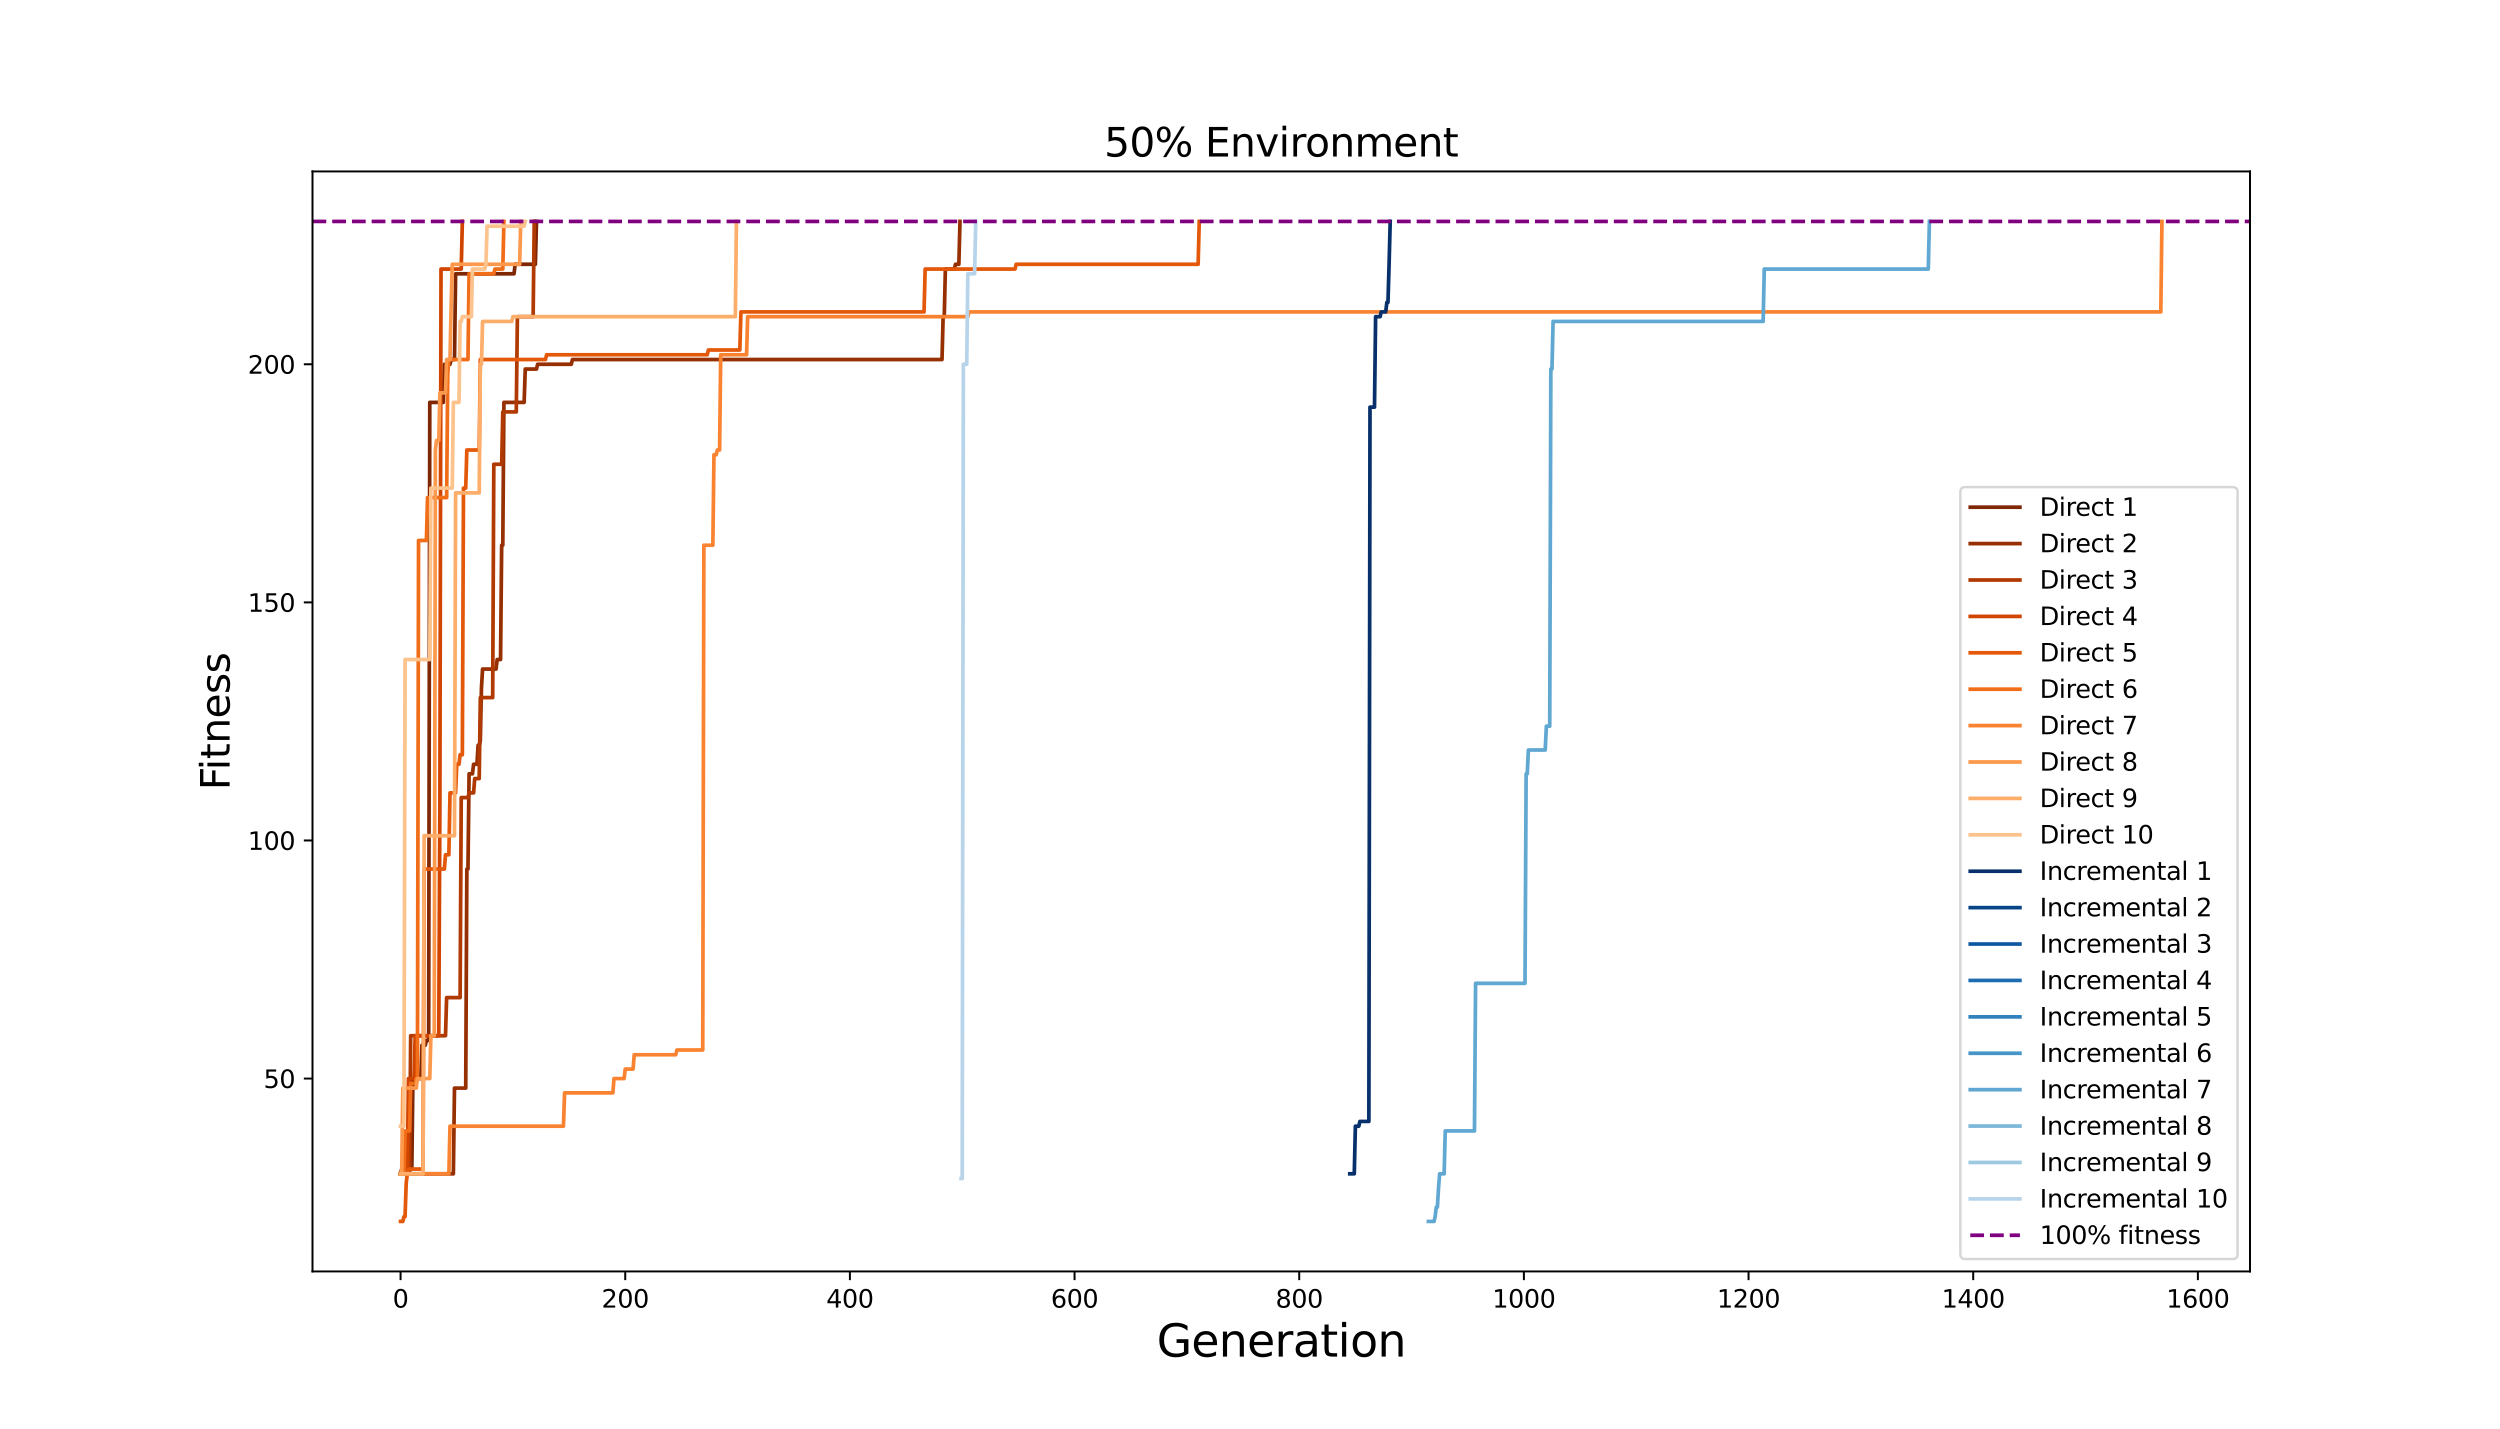 <?xml version="1.0" encoding="utf-8" standalone="no"?>
<!DOCTYPE svg PUBLIC "-//W3C//DTD SVG 1.1//EN"
  "http://www.w3.org/Graphics/SVG/1.1/DTD/svg11.dtd">
<svg xmlns:xlink="http://www.w3.org/1999/xlink" width="1008pt" height="576pt" viewBox="0 0 1008 576" xmlns="http://www.w3.org/2000/svg" version="1.1">
 <defs>
  <style type="text/css">*{stroke-linejoin: round; stroke-linecap: butt}</style>
 </defs>
 <g id="figure_1">
  <g id="patch_1">
   <path d="M 0 576 
L 1008 576 
L 1008 0 
L 0 0 
z
" style="fill: #ffffff"/>
  </g>
  <g id="axes_1">
   <g id="patch_2">
    <path d="M 126 512.64 
L 907.2 512.64 
L 907.2 69.12 
L 126 69.12 
z
" style="fill: #ffffff"/>
   </g>
   <g id="matplotlib.axis_1">
    <g id="xtick_1">
     <g id="line2d_1">
      <defs>
       <path id="mb593886b27" d="M 0 0 
L 0 3.5 
" style="stroke: #000000; stroke-width: 0.8"/>
      </defs>
      <g>
       <use xlink:href="#mb593886b27" x="161.509" y="512.64" style="stroke: #000000; stroke-width: 0.8"/>
      </g>
     </g>
     <g id="text_1">
      <!-- 0 -->
      <g transform="translate(158.328 527.238) scale(0.1 -0.1)">
       <defs>
        <path id="DejaVuSans-30" d="M 2034 4250 
Q 1547 4250 1301 3770 
Q 1056 3291 1056 2328 
Q 1056 1369 1301 889 
Q 1547 409 2034 409 
Q 2525 409 2770 889 
Q 3016 1369 3016 2328 
Q 3016 3291 2770 3770 
Q 2525 4250 2034 4250 
z
M 2034 4750 
Q 2819 4750 3233 4129 
Q 3647 3509 3647 2328 
Q 3647 1150 3233 529 
Q 2819 -91 2034 -91 
Q 1250 -91 836 529 
Q 422 1150 422 2328 
Q 422 3509 836 4129 
Q 1250 4750 2034 4750 
z
" transform="scale(0.016)"/>
       </defs>
       <use xlink:href="#DejaVuSans-30"/>
      </g>
     </g>
    </g>
    <g id="xtick_2">
     <g id="line2d_2">
      <g>
       <use xlink:href="#mb593886b27" x="252.094" y="512.64" style="stroke: #000000; stroke-width: 0.8"/>
      </g>
     </g>
     <g id="text_2">
      <!-- 200 -->
      <g transform="translate(242.55 527.238) scale(0.1 -0.1)">
       <defs>
        <path id="DejaVuSans-32" d="M 1228 531 
L 3431 531 
L 3431 0 
L 469 0 
L 469 531 
Q 828 903 1448 1529 
Q 2069 2156 2228 2338 
Q 2531 2678 2651 2914 
Q 2772 3150 2772 3378 
Q 2772 3750 2511 3984 
Q 2250 4219 1831 4219 
Q 1534 4219 1204 4116 
Q 875 4013 500 3803 
L 500 4441 
Q 881 4594 1212 4672 
Q 1544 4750 1819 4750 
Q 2544 4750 2975 4387 
Q 3406 4025 3406 3419 
Q 3406 3131 3298 2873 
Q 3191 2616 2906 2266 
Q 2828 2175 2409 1742 
Q 1991 1309 1228 531 
z
" transform="scale(0.016)"/>
       </defs>
       <use xlink:href="#DejaVuSans-32"/>
       <use xlink:href="#DejaVuSans-30" x="63.623"/>
       <use xlink:href="#DejaVuSans-30" x="127.246"/>
      </g>
     </g>
    </g>
    <g id="xtick_3">
     <g id="line2d_3">
      <g>
       <use xlink:href="#mb593886b27" x="342.678" y="512.64" style="stroke: #000000; stroke-width: 0.8"/>
      </g>
     </g>
     <g id="text_3">
      <!-- 400 -->
      <g transform="translate(333.134 527.238) scale(0.1 -0.1)">
       <defs>
        <path id="DejaVuSans-34" d="M 2419 4116 
L 825 1625 
L 2419 1625 
L 2419 4116 
z
M 2253 4666 
L 3047 4666 
L 3047 1625 
L 3713 1625 
L 3713 1100 
L 3047 1100 
L 3047 0 
L 2419 0 
L 2419 1100 
L 313 1100 
L 313 1709 
L 2253 4666 
z
" transform="scale(0.016)"/>
       </defs>
       <use xlink:href="#DejaVuSans-34"/>
       <use xlink:href="#DejaVuSans-30" x="63.623"/>
       <use xlink:href="#DejaVuSans-30" x="127.246"/>
      </g>
     </g>
    </g>
    <g id="xtick_4">
     <g id="line2d_4">
      <g>
       <use xlink:href="#mb593886b27" x="433.262" y="512.64" style="stroke: #000000; stroke-width: 0.8"/>
      </g>
     </g>
     <g id="text_4">
      <!-- 600 -->
      <g transform="translate(423.719 527.238) scale(0.1 -0.1)">
       <defs>
        <path id="DejaVuSans-36" d="M 2113 2584 
Q 1688 2584 1439 2293 
Q 1191 2003 1191 1497 
Q 1191 994 1439 701 
Q 1688 409 2113 409 
Q 2538 409 2786 701 
Q 3034 994 3034 1497 
Q 3034 2003 2786 2293 
Q 2538 2584 2113 2584 
z
M 3366 4563 
L 3366 3988 
Q 3128 4100 2886 4159 
Q 2644 4219 2406 4219 
Q 1781 4219 1451 3797 
Q 1122 3375 1075 2522 
Q 1259 2794 1537 2939 
Q 1816 3084 2150 3084 
Q 2853 3084 3261 2657 
Q 3669 2231 3669 1497 
Q 3669 778 3244 343 
Q 2819 -91 2113 -91 
Q 1303 -91 875 529 
Q 447 1150 447 2328 
Q 447 3434 972 4092 
Q 1497 4750 2381 4750 
Q 2619 4750 2861 4703 
Q 3103 4656 3366 4563 
z
" transform="scale(0.016)"/>
       </defs>
       <use xlink:href="#DejaVuSans-36"/>
       <use xlink:href="#DejaVuSans-30" x="63.623"/>
       <use xlink:href="#DejaVuSans-30" x="127.246"/>
      </g>
     </g>
    </g>
    <g id="xtick_5">
     <g id="line2d_5">
      <g>
       <use xlink:href="#mb593886b27" x="523.847" y="512.64" style="stroke: #000000; stroke-width: 0.8"/>
      </g>
     </g>
     <g id="text_5">
      <!-- 800 -->
      <g transform="translate(514.303 527.238) scale(0.1 -0.1)">
       <defs>
        <path id="DejaVuSans-38" d="M 2034 2216 
Q 1584 2216 1326 1975 
Q 1069 1734 1069 1313 
Q 1069 891 1326 650 
Q 1584 409 2034 409 
Q 2484 409 2743 651 
Q 3003 894 3003 1313 
Q 3003 1734 2745 1975 
Q 2488 2216 2034 2216 
z
M 1403 2484 
Q 997 2584 770 2862 
Q 544 3141 544 3541 
Q 544 4100 942 4425 
Q 1341 4750 2034 4750 
Q 2731 4750 3128 4425 
Q 3525 4100 3525 3541 
Q 3525 3141 3298 2862 
Q 3072 2584 2669 2484 
Q 3125 2378 3379 2068 
Q 3634 1759 3634 1313 
Q 3634 634 3220 271 
Q 2806 -91 2034 -91 
Q 1263 -91 848 271 
Q 434 634 434 1313 
Q 434 1759 690 2068 
Q 947 2378 1403 2484 
z
M 1172 3481 
Q 1172 3119 1398 2916 
Q 1625 2713 2034 2713 
Q 2441 2713 2670 2916 
Q 2900 3119 2900 3481 
Q 2900 3844 2670 4047 
Q 2441 4250 2034 4250 
Q 1625 4250 1398 4047 
Q 1172 3844 1172 3481 
z
" transform="scale(0.016)"/>
       </defs>
       <use xlink:href="#DejaVuSans-38"/>
       <use xlink:href="#DejaVuSans-30" x="63.623"/>
       <use xlink:href="#DejaVuSans-30" x="127.246"/>
      </g>
     </g>
    </g>
    <g id="xtick_6">
     <g id="line2d_6">
      <g>
       <use xlink:href="#mb593886b27" x="614.431" y="512.64" style="stroke: #000000; stroke-width: 0.8"/>
      </g>
     </g>
     <g id="text_6">
      <!-- 1000 -->
      <g transform="translate(601.706 527.238) scale(0.1 -0.1)">
       <defs>
        <path id="DejaVuSans-31" d="M 794 531 
L 1825 531 
L 1825 4091 
L 703 3866 
L 703 4441 
L 1819 4666 
L 2450 4666 
L 2450 531 
L 3481 531 
L 3481 0 
L 794 0 
L 794 531 
z
" transform="scale(0.016)"/>
       </defs>
       <use xlink:href="#DejaVuSans-31"/>
       <use xlink:href="#DejaVuSans-30" x="63.623"/>
       <use xlink:href="#DejaVuSans-30" x="127.246"/>
       <use xlink:href="#DejaVuSans-30" x="190.869"/>
      </g>
     </g>
    </g>
    <g id="xtick_7">
     <g id="line2d_7">
      <g>
       <use xlink:href="#mb593886b27" x="705.016" y="512.64" style="stroke: #000000; stroke-width: 0.8"/>
      </g>
     </g>
     <g id="text_7">
      <!-- 1200 -->
      <g transform="translate(692.291 527.238) scale(0.1 -0.1)">
       <use xlink:href="#DejaVuSans-31"/>
       <use xlink:href="#DejaVuSans-32" x="63.623"/>
       <use xlink:href="#DejaVuSans-30" x="127.246"/>
       <use xlink:href="#DejaVuSans-30" x="190.869"/>
      </g>
     </g>
    </g>
    <g id="xtick_8">
     <g id="line2d_8">
      <g>
       <use xlink:href="#mb593886b27" x="795.6" y="512.64" style="stroke: #000000; stroke-width: 0.8"/>
      </g>
     </g>
     <g id="text_8">
      <!-- 1400 -->
      <g transform="translate(782.875 527.238) scale(0.1 -0.1)">
       <use xlink:href="#DejaVuSans-31"/>
       <use xlink:href="#DejaVuSans-34" x="63.623"/>
       <use xlink:href="#DejaVuSans-30" x="127.246"/>
       <use xlink:href="#DejaVuSans-30" x="190.869"/>
      </g>
     </g>
    </g>
    <g id="xtick_9">
     <g id="line2d_9">
      <g>
       <use xlink:href="#mb593886b27" x="886.184" y="512.64" style="stroke: #000000; stroke-width: 0.8"/>
      </g>
     </g>
     <g id="text_9">
      <!-- 1600 -->
      <g transform="translate(873.459 527.238) scale(0.1 -0.1)">
       <use xlink:href="#DejaVuSans-31"/>
       <use xlink:href="#DejaVuSans-36" x="63.623"/>
       <use xlink:href="#DejaVuSans-30" x="127.246"/>
       <use xlink:href="#DejaVuSans-30" x="190.869"/>
      </g>
     </g>
    </g>
    <g id="text_10">
     <!-- Generation -->
     <g transform="translate(466.393 546.995) scale(0.18 -0.18)">
      <defs>
       <path id="DejaVuSans-47" d="M 3809 666 
L 3809 1919 
L 2778 1919 
L 2778 2438 
L 4434 2438 
L 4434 434 
Q 4069 175 3628 42 
Q 3188 -91 2688 -91 
Q 1594 -91 976 548 
Q 359 1188 359 2328 
Q 359 3472 976 4111 
Q 1594 4750 2688 4750 
Q 3144 4750 3555 4637 
Q 3966 4525 4313 4306 
L 4313 3634 
Q 3963 3931 3569 4081 
Q 3175 4231 2741 4231 
Q 1884 4231 1454 3753 
Q 1025 3275 1025 2328 
Q 1025 1384 1454 906 
Q 1884 428 2741 428 
Q 3075 428 3337 486 
Q 3600 544 3809 666 
z
" transform="scale(0.016)"/>
       <path id="DejaVuSans-65" d="M 3597 1894 
L 3597 1613 
L 953 1613 
Q 991 1019 1311 708 
Q 1631 397 2203 397 
Q 2534 397 2845 478 
Q 3156 559 3463 722 
L 3463 178 
Q 3153 47 2828 -22 
Q 2503 -91 2169 -91 
Q 1331 -91 842 396 
Q 353 884 353 1716 
Q 353 2575 817 3079 
Q 1281 3584 2069 3584 
Q 2775 3584 3186 3129 
Q 3597 2675 3597 1894 
z
M 3022 2063 
Q 3016 2534 2758 2815 
Q 2500 3097 2075 3097 
Q 1594 3097 1305 2825 
Q 1016 2553 972 2059 
L 3022 2063 
z
" transform="scale(0.016)"/>
       <path id="DejaVuSans-6e" d="M 3513 2113 
L 3513 0 
L 2938 0 
L 2938 2094 
Q 2938 2591 2744 2837 
Q 2550 3084 2163 3084 
Q 1697 3084 1428 2787 
Q 1159 2491 1159 1978 
L 1159 0 
L 581 0 
L 581 3500 
L 1159 3500 
L 1159 2956 
Q 1366 3272 1645 3428 
Q 1925 3584 2291 3584 
Q 2894 3584 3203 3211 
Q 3513 2838 3513 2113 
z
" transform="scale(0.016)"/>
       <path id="DejaVuSans-72" d="M 2631 2963 
Q 2534 3019 2420 3045 
Q 2306 3072 2169 3072 
Q 1681 3072 1420 2755 
Q 1159 2438 1159 1844 
L 1159 0 
L 581 0 
L 581 3500 
L 1159 3500 
L 1159 2956 
Q 1341 3275 1631 3429 
Q 1922 3584 2338 3584 
Q 2397 3584 2469 3576 
Q 2541 3569 2628 3553 
L 2631 2963 
z
" transform="scale(0.016)"/>
       <path id="DejaVuSans-61" d="M 2194 1759 
Q 1497 1759 1228 1600 
Q 959 1441 959 1056 
Q 959 750 1161 570 
Q 1363 391 1709 391 
Q 2188 391 2477 730 
Q 2766 1069 2766 1631 
L 2766 1759 
L 2194 1759 
z
M 3341 1997 
L 3341 0 
L 2766 0 
L 2766 531 
Q 2569 213 2275 61 
Q 1981 -91 1556 -91 
Q 1019 -91 701 211 
Q 384 513 384 1019 
Q 384 1609 779 1909 
Q 1175 2209 1959 2209 
L 2766 2209 
L 2766 2266 
Q 2766 2663 2505 2880 
Q 2244 3097 1772 3097 
Q 1472 3097 1187 3025 
Q 903 2953 641 2809 
L 641 3341 
Q 956 3463 1253 3523 
Q 1550 3584 1831 3584 
Q 2591 3584 2966 3190 
Q 3341 2797 3341 1997 
z
" transform="scale(0.016)"/>
       <path id="DejaVuSans-74" d="M 1172 4494 
L 1172 3500 
L 2356 3500 
L 2356 3053 
L 1172 3053 
L 1172 1153 
Q 1172 725 1289 603 
Q 1406 481 1766 481 
L 2356 481 
L 2356 0 
L 1766 0 
Q 1100 0 847 248 
Q 594 497 594 1153 
L 594 3053 
L 172 3053 
L 172 3500 
L 594 3500 
L 594 4494 
L 1172 4494 
z
" transform="scale(0.016)"/>
       <path id="DejaVuSans-69" d="M 603 3500 
L 1178 3500 
L 1178 0 
L 603 0 
L 603 3500 
z
M 603 4863 
L 1178 4863 
L 1178 4134 
L 603 4134 
L 603 4863 
z
" transform="scale(0.016)"/>
       <path id="DejaVuSans-6f" d="M 1959 3097 
Q 1497 3097 1228 2736 
Q 959 2375 959 1747 
Q 959 1119 1226 758 
Q 1494 397 1959 397 
Q 2419 397 2687 759 
Q 2956 1122 2956 1747 
Q 2956 2369 2687 2733 
Q 2419 3097 1959 3097 
z
M 1959 3584 
Q 2709 3584 3137 3096 
Q 3566 2609 3566 1747 
Q 3566 888 3137 398 
Q 2709 -91 1959 -91 
Q 1206 -91 779 398 
Q 353 888 353 1747 
Q 353 2609 779 3096 
Q 1206 3584 1959 3584 
z
" transform="scale(0.016)"/>
      </defs>
      <use xlink:href="#DejaVuSans-47"/>
      <use xlink:href="#DejaVuSans-65" x="77.49"/>
      <use xlink:href="#DejaVuSans-6e" x="139.014"/>
      <use xlink:href="#DejaVuSans-65" x="202.393"/>
      <use xlink:href="#DejaVuSans-72" x="263.916"/>
      <use xlink:href="#DejaVuSans-61" x="305.029"/>
      <use xlink:href="#DejaVuSans-74" x="366.309"/>
      <use xlink:href="#DejaVuSans-69" x="405.518"/>
      <use xlink:href="#DejaVuSans-6f" x="433.301"/>
      <use xlink:href="#DejaVuSans-6e" x="494.482"/>
     </g>
    </g>
   </g>
   <g id="matplotlib.axis_2">
    <g id="ytick_1">
     <g id="line2d_10">
      <defs>
       <path id="m6733d9ddbf" d="M 0 0 
L -3.5 0 
" style="stroke: #000000; stroke-width: 0.8"/>
      </defs>
      <g>
       <use xlink:href="#m6733d9ddbf" x="126" y="434.88" style="stroke: #000000; stroke-width: 0.8"/>
      </g>
     </g>
     <g id="text_11">
      <!-- 50 -->
      <g transform="translate(106.275 438.679) scale(0.1 -0.1)">
       <defs>
        <path id="DejaVuSans-35" d="M 691 4666 
L 3169 4666 
L 3169 4134 
L 1269 4134 
L 1269 2991 
Q 1406 3038 1543 3061 
Q 1681 3084 1819 3084 
Q 2600 3084 3056 2656 
Q 3513 2228 3513 1497 
Q 3513 744 3044 326 
Q 2575 -91 1722 -91 
Q 1428 -91 1123 -41 
Q 819 9 494 109 
L 494 744 
Q 775 591 1075 516 
Q 1375 441 1709 441 
Q 2250 441 2565 725 
Q 2881 1009 2881 1497 
Q 2881 1984 2565 2268 
Q 2250 2553 1709 2553 
Q 1456 2553 1204 2497 
Q 953 2441 691 2322 
L 691 4666 
z
" transform="scale(0.016)"/>
       </defs>
       <use xlink:href="#DejaVuSans-35"/>
       <use xlink:href="#DejaVuSans-30" x="63.623"/>
      </g>
     </g>
    </g>
    <g id="ytick_2">
     <g id="line2d_11">
      <g>
       <use xlink:href="#m6733d9ddbf" x="126" y="338.88" style="stroke: #000000; stroke-width: 0.8"/>
      </g>
     </g>
     <g id="text_12">
      <!-- 100 -->
      <g transform="translate(99.912 342.679) scale(0.1 -0.1)">
       <use xlink:href="#DejaVuSans-31"/>
       <use xlink:href="#DejaVuSans-30" x="63.623"/>
       <use xlink:href="#DejaVuSans-30" x="127.246"/>
      </g>
     </g>
    </g>
    <g id="ytick_3">
     <g id="line2d_12">
      <g>
       <use xlink:href="#m6733d9ddbf" x="126" y="242.88" style="stroke: #000000; stroke-width: 0.8"/>
      </g>
     </g>
     <g id="text_13">
      <!-- 150 -->
      <g transform="translate(99.912 246.679) scale(0.1 -0.1)">
       <use xlink:href="#DejaVuSans-31"/>
       <use xlink:href="#DejaVuSans-35" x="63.623"/>
       <use xlink:href="#DejaVuSans-30" x="127.246"/>
      </g>
     </g>
    </g>
    <g id="ytick_4">
     <g id="line2d_13">
      <g>
       <use xlink:href="#m6733d9ddbf" x="126" y="146.88" style="stroke: #000000; stroke-width: 0.8"/>
      </g>
     </g>
     <g id="text_14">
      <!-- 200 -->
      <g transform="translate(99.912 150.679) scale(0.1 -0.1)">
       <use xlink:href="#DejaVuSans-32"/>
       <use xlink:href="#DejaVuSans-30" x="63.623"/>
       <use xlink:href="#DejaVuSans-30" x="127.246"/>
      </g>
     </g>
    </g>
    <g id="text_15">
     <!-- Fitness -->
     <g transform="translate(92.585 318.587) rotate(-90) scale(0.16 -0.16)">
      <defs>
       <path id="DejaVuSans-46" d="M 628 4666 
L 3309 4666 
L 3309 4134 
L 1259 4134 
L 1259 2759 
L 3109 2759 
L 3109 2228 
L 1259 2228 
L 1259 0 
L 628 0 
L 628 4666 
z
" transform="scale(0.016)"/>
       <path id="DejaVuSans-73" d="M 2834 3397 
L 2834 2853 
Q 2591 2978 2328 3040 
Q 2066 3103 1784 3103 
Q 1356 3103 1142 2972 
Q 928 2841 928 2578 
Q 928 2378 1081 2264 
Q 1234 2150 1697 2047 
L 1894 2003 
Q 2506 1872 2764 1633 
Q 3022 1394 3022 966 
Q 3022 478 2636 193 
Q 2250 -91 1575 -91 
Q 1294 -91 989 -36 
Q 684 19 347 128 
L 347 722 
Q 666 556 975 473 
Q 1284 391 1588 391 
Q 1994 391 2212 530 
Q 2431 669 2431 922 
Q 2431 1156 2273 1281 
Q 2116 1406 1581 1522 
L 1381 1569 
Q 847 1681 609 1914 
Q 372 2147 372 2553 
Q 372 3047 722 3315 
Q 1072 3584 1716 3584 
Q 2034 3584 2315 3537 
Q 2597 3491 2834 3397 
z
" transform="scale(0.016)"/>
      </defs>
      <use xlink:href="#DejaVuSans-46"/>
      <use xlink:href="#DejaVuSans-69" x="50.27"/>
      <use xlink:href="#DejaVuSans-74" x="78.053"/>
      <use xlink:href="#DejaVuSans-6e" x="117.262"/>
      <use xlink:href="#DejaVuSans-65" x="180.641"/>
      <use xlink:href="#DejaVuSans-73" x="242.164"/>
      <use xlink:href="#DejaVuSans-73" x="294.264"/>
     </g>
    </g>
   </g>
   <g id="line2d_14">
    <path d="M 161.509 473.28 
L 161.962 471.36 
L 162.415 471.36 
L 162.868 471.36 
L 163.321 471.36 
L 163.774 471.36 
L 164.227 471.36 
L 164.68 471.36 
L 165.132 471.36 
L 165.585 471.36 
L 166.038 471.36 
L 166.491 434.88 
L 166.944 434.88 
L 167.397 434.88 
L 167.85 434.88 
L 168.303 434.88 
L 168.756 434.88 
L 169.209 434.88 
L 169.662 434.88 
L 170.115 421.44 
L 170.568 421.44 
L 171.02 421.44 
L 171.473 421.44 
L 171.926 419.52 
L 172.379 419.52 
L 172.832 419.52 
L 173.285 162.24 
L 173.738 162.24 
L 174.191 162.24 
L 174.644 162.24 
L 175.097 162.24 
L 175.55 162.24 
L 176.003 162.24 
L 176.456 162.24 
L 176.908 162.24 
L 177.361 162.24 
L 177.814 162.24 
L 178.267 162.24 
L 178.72 162.24 
L 179.173 146.88 
L 179.626 146.88 
L 180.079 146.88 
L 180.532 146.88 
L 180.985 146.88 
L 181.438 146.88 
L 181.891 144.96 
L 182.344 144.96 
L 182.796 144.96 
L 183.249 144.96 
L 183.702 110.4 
L 184.155 110.4 
L 184.608 110.4 
L 185.061 110.4 
L 185.514 110.4 
L 185.967 110.4 
L 186.42 110.4 
L 186.873 110.4 
L 187.326 110.4 
L 187.779 110.4 
L 188.231 110.4 
L 188.684 110.4 
L 189.137 110.4 
L 189.59 110.4 
L 190.043 110.4 
L 190.496 110.4 
L 190.949 110.4 
L 191.402 110.4 
L 191.855 110.4 
L 192.308 110.4 
L 192.761 110.4 
L 193.214 110.4 
L 193.667 110.4 
L 194.119 110.4 
L 194.572 110.4 
L 195.025 110.4 
L 195.478 110.4 
L 195.931 110.4 
L 196.384 110.4 
L 196.837 110.4 
L 197.29 110.4 
L 197.743 110.4 
L 198.196 110.4 
L 198.649 110.4 
L 199.102 110.4 
L 199.555 110.4 
L 200.007 110.4 
L 200.46 110.4 
L 200.913 110.4 
L 201.366 110.4 
L 201.819 110.4 
L 202.272 110.4 
L 202.725 110.4 
L 203.178 110.4 
L 203.631 110.4 
L 204.084 110.4 
L 204.537 110.4 
L 204.99 110.4 
L 205.443 110.4 
L 205.895 110.4 
L 206.348 110.4 
L 206.801 110.4 
L 207.254 110.4 
L 207.707 106.56 
L 208.16 106.56 
L 208.613 106.56 
L 209.066 106.56 
L 209.519 106.56 
L 209.972 106.56 
L 210.425 106.56 
L 210.878 106.56 
L 211.331 106.56 
L 211.783 106.56 
L 212.236 106.56 
L 212.689 106.56 
L 213.142 106.56 
L 213.595 106.56 
L 214.048 106.56 
L 214.501 106.56 
L 214.954 106.56 
L 215.407 106.56 
L 215.86 106.56 
L 216.313 89.28 
" clip-path="url(#pafee7a4e29)" style="fill: none; stroke: #7f2704; stroke-width: 1.5; stroke-linecap: square"/>
   </g>
   <g id="line2d_15">
    <path d="M 161.509 473.28 
L 182.796 473.28 
L 183.249 438.72 
L 187.779 438.72 
L 188.231 350.4 
L 188.684 350.4 
L 189.137 312 
L 190.496 312 
L 190.949 308.16 
L 192.308 308.16 
L 192.761 300.48 
L 193.214 300.48 
L 193.667 298.56 
L 194.119 277.44 
L 194.572 269.76 
L 200.007 269.76 
L 200.46 265.92 
L 201.819 265.92 
L 202.272 219.84 
L 202.725 219.84 
L 203.178 162.24 
L 211.331 162.24 
L 211.783 148.8 
L 216.313 148.8 
L 216.766 146.88 
L 230.353 146.88 
L 230.806 144.96 
L 379.818 144.96 
L 380.27 127.68 
L 380.723 127.68 
L 381.176 108.48 
L 384.8 108.48 
L 385.253 106.56 
L 386.611 106.56 
L 387.064 89.28 
L 387.064 89.28 
" clip-path="url(#pafee7a4e29)" style="fill: none; stroke: #963003; stroke-width: 1.5; stroke-linecap: square"/>
   </g>
   <g id="line2d_16">
    <path d="M 161.509 473.28 
L 161.962 473.28 
L 162.415 473.28 
L 162.868 473.28 
L 163.321 473.28 
L 163.774 473.28 
L 164.227 473.28 
L 164.68 473.28 
L 165.132 473.28 
L 165.585 417.6 
L 166.038 417.6 
L 166.491 417.6 
L 166.944 417.6 
L 167.397 417.6 
L 167.85 417.6 
L 168.303 417.6 
L 168.756 417.6 
L 169.209 417.6 
L 169.662 417.6 
L 170.115 417.6 
L 170.568 417.6 
L 171.02 417.6 
L 171.473 417.6 
L 171.926 417.6 
L 172.379 417.6 
L 172.832 417.6 
L 173.285 417.6 
L 173.738 417.6 
L 174.191 417.6 
L 174.644 417.6 
L 175.097 417.6 
L 175.55 417.6 
L 176.003 417.6 
L 176.456 417.6 
L 176.908 417.6 
L 177.361 417.6 
L 177.814 417.6 
L 178.267 417.6 
L 178.72 417.6 
L 179.173 417.6 
L 179.626 417.6 
L 180.079 402.24 
L 180.532 402.24 
L 180.985 402.24 
L 181.438 402.24 
L 181.891 402.24 
L 182.344 402.24 
L 182.796 402.24 
L 183.249 402.24 
L 183.702 402.24 
L 184.155 402.24 
L 184.608 402.24 
L 185.061 402.24 
L 185.514 402.24 
L 185.967 321.6 
L 186.42 321.6 
L 186.873 321.6 
L 187.326 321.6 
L 187.779 321.6 
L 188.231 321.6 
L 188.684 321.6 
L 189.137 319.68 
L 189.59 319.68 
L 190.043 319.68 
L 190.496 319.68 
L 190.949 319.68 
L 191.402 313.92 
L 191.855 313.92 
L 192.308 313.92 
L 192.761 313.92 
L 193.214 313.92 
L 193.667 281.28 
L 194.119 281.28 
L 194.572 281.28 
L 195.025 281.28 
L 195.478 281.28 
L 195.931 281.28 
L 196.384 281.28 
L 196.837 281.28 
L 197.29 281.28 
L 197.743 281.28 
L 198.196 281.28 
L 198.649 281.28 
L 199.102 187.2 
L 199.555 187.2 
L 200.007 187.2 
L 200.46 187.2 
L 200.913 187.2 
L 201.366 187.2 
L 201.819 187.2 
L 202.272 187.2 
L 202.725 166.08 
L 203.178 166.08 
L 203.631 166.08 
L 204.084 166.08 
L 204.537 166.08 
L 204.99 166.08 
L 205.443 166.08 
L 205.895 166.08 
L 206.348 166.08 
L 206.801 166.08 
L 207.254 166.08 
L 207.707 166.08 
L 208.16 166.08 
L 208.613 127.68 
L 209.066 127.68 
L 209.519 127.68 
L 209.972 127.68 
L 210.425 127.68 
L 210.878 127.68 
L 211.331 127.68 
L 211.783 127.68 
L 212.236 127.68 
L 212.689 127.68 
L 213.142 127.68 
L 213.595 127.68 
L 214.048 127.68 
L 214.501 127.68 
L 214.954 127.68 
L 215.407 89.28 
" clip-path="url(#pafee7a4e29)" style="fill: none; stroke: #b13a03; stroke-width: 1.5; stroke-linecap: square"/>
   </g>
   <g id="line2d_17">
    <path d="M 161.509 473.28 
L 161.962 473.28 
L 162.415 473.28 
L 162.868 473.28 
L 163.321 473.28 
L 163.774 473.28 
L 164.227 473.28 
L 164.68 434.88 
L 165.132 434.88 
L 165.585 434.88 
L 166.038 434.88 
L 166.491 434.88 
L 166.944 434.88 
L 167.397 417.6 
L 167.85 417.6 
L 168.303 417.6 
L 168.756 417.6 
L 169.209 417.6 
L 169.662 417.6 
L 170.115 417.6 
L 170.568 417.6 
L 171.02 417.6 
L 171.473 417.6 
L 171.926 417.6 
L 172.379 417.6 
L 172.832 417.6 
L 173.285 417.6 
L 173.738 417.6 
L 174.191 417.6 
L 174.644 417.6 
L 175.097 417.6 
L 175.55 417.6 
L 176.003 417.6 
L 176.456 417.6 
L 176.908 417.6 
L 177.361 323.52 
L 177.814 108.48 
L 178.267 108.48 
L 178.72 108.48 
L 179.173 108.48 
L 179.626 108.48 
L 180.079 108.48 
L 180.532 108.48 
L 180.985 108.48 
L 181.438 108.48 
L 181.891 108.48 
L 182.344 108.48 
L 182.796 108.48 
L 183.249 108.48 
L 183.702 108.48 
L 184.155 108.48 
L 184.608 108.48 
L 185.061 108.48 
L 185.514 108.48 
L 185.967 108.48 
L 186.42 89.28 
" clip-path="url(#pafee7a4e29)" style="fill: none; stroke: #d14501; stroke-width: 1.5; stroke-linecap: square"/>
   </g>
   <g id="line2d_18">
    <path d="M 161.509 492.48 
L 162.415 492.48 
L 162.868 490.56 
L 163.321 490.56 
L 163.774 477.12 
L 164.227 473.28 
L 164.68 471.36 
L 170.568 471.36 
L 171.02 350.4 
L 179.173 350.4 
L 179.626 344.64 
L 180.985 344.64 
L 181.438 319.68 
L 183.702 319.68 
L 184.155 308.16 
L 185.061 308.16 
L 185.514 304.32 
L 186.42 304.32 
L 186.873 196.8 
L 187.779 196.8 
L 188.231 181.44 
L 193.214 181.44 
L 193.667 144.96 
L 219.936 144.96 
L 220.389 143.04 
L 285.157 143.04 
L 285.61 141.12 
L 298.292 141.12 
L 298.744 125.76 
L 372.571 125.76 
L 373.024 108.48 
L 409.257 108.48 
L 409.71 106.56 
L 483.084 106.56 
L 483.537 89.28 
L 483.537 89.28 
" clip-path="url(#pafee7a4e29)" style="fill: none; stroke: #e4580a; stroke-width: 1.5; stroke-linecap: square"/>
   </g>
   <g id="line2d_19">
    <path d="M 161.509 473.28 
L 161.962 473.28 
L 162.415 473.28 
L 162.868 473.28 
L 163.321 456 
L 163.774 456 
L 164.227 456 
L 164.68 456 
L 165.132 456 
L 165.585 436.8 
L 166.038 436.8 
L 166.491 436.8 
L 166.944 436.8 
L 167.397 436.8 
L 167.85 434.88 
L 168.303 434.88 
L 168.756 217.92 
L 169.209 217.92 
L 169.662 217.92 
L 170.115 217.92 
L 170.568 217.92 
L 171.02 217.92 
L 171.473 217.92 
L 171.926 217.92 
L 172.379 200.64 
L 172.832 200.64 
L 173.285 200.64 
L 173.738 200.64 
L 174.191 200.64 
L 174.644 200.64 
L 175.097 200.64 
L 175.55 200.64 
L 176.003 200.64 
L 176.456 200.64 
L 176.908 200.64 
L 177.361 200.64 
L 177.814 200.64 
L 178.267 200.64 
L 178.72 200.64 
L 179.173 200.64 
L 179.626 200.64 
L 180.079 200.64 
L 180.532 150.72 
L 180.985 144.96 
L 181.438 144.96 
L 181.891 144.96 
L 182.344 144.96 
L 182.796 144.96 
L 183.249 144.96 
L 183.702 144.96 
L 184.155 144.96 
L 184.608 144.96 
L 185.061 144.96 
L 185.514 144.96 
L 185.967 144.96 
L 186.42 144.96 
L 186.873 144.96 
L 187.326 144.96 
L 187.779 144.96 
L 188.231 144.96 
L 188.684 144.96 
L 189.137 110.4 
L 189.59 110.4 
L 190.043 110.4 
L 190.496 110.4 
L 190.949 110.4 
L 191.402 110.4 
L 191.855 110.4 
L 192.308 110.4 
L 192.761 110.4 
L 193.214 110.4 
L 193.667 110.4 
L 194.119 110.4 
L 194.572 110.4 
L 195.025 110.4 
L 195.478 110.4 
L 195.931 110.4 
L 196.384 110.4 
L 196.837 110.4 
L 197.29 110.4 
L 197.743 110.4 
L 198.196 110.4 
L 198.649 110.4 
L 199.102 110.4 
L 199.555 108.48 
L 200.007 108.48 
L 200.46 108.48 
L 200.913 108.48 
L 201.366 108.48 
L 201.819 108.48 
L 202.272 108.48 
L 202.725 108.48 
L 203.178 89.28 
" clip-path="url(#pafee7a4e29)" style="fill: none; stroke: #f26d17; stroke-width: 1.5; stroke-linecap: square"/>
   </g>
   <g id="line2d_20">
    <path d="M 161.509 473.28 
L 180.985 473.28 
L 181.438 454.08 
L 227.183 454.08 
L 227.636 440.64 
L 247.111 440.64 
L 247.564 434.88 
L 251.641 434.88 
L 252.094 431.04 
L 255.264 431.04 
L 255.717 425.28 
L 272.475 425.28 
L 272.928 423.36 
L 283.345 423.36 
L 283.798 219.84 
L 287.421 219.84 
L 287.874 183.36 
L 288.78 183.36 
L 289.233 181.44 
L 290.139 181.44 
L 290.592 143.04 
L 301.009 143.04 
L 301.462 127.68 
L 390.235 127.68 
L 390.688 125.76 
L 871.238 125.76 
L 871.691 89.28 
L 871.691 89.28 
" clip-path="url(#pafee7a4e29)" style="fill: none; stroke: #fa8331; stroke-width: 1.5; stroke-linecap: square"/>
   </g>
   <g id="line2d_21">
    <path d="M 161.509 473.28 
L 161.962 473.28 
L 162.415 438.72 
L 162.868 438.72 
L 163.321 438.72 
L 163.774 438.72 
L 164.227 438.72 
L 164.68 438.72 
L 165.132 438.72 
L 165.585 438.72 
L 166.038 438.72 
L 166.491 438.72 
L 166.944 438.72 
L 167.397 438.72 
L 167.85 438.72 
L 168.303 434.88 
L 168.756 434.88 
L 169.209 434.88 
L 169.662 434.88 
L 170.115 434.88 
L 170.568 434.88 
L 171.02 434.88 
L 171.473 434.88 
L 171.926 434.88 
L 172.379 434.88 
L 172.832 434.88 
L 173.285 434.88 
L 173.738 417.6 
L 174.191 417.6 
L 174.644 417.6 
L 175.097 417.6 
L 175.55 181.44 
L 176.003 177.6 
L 176.456 177.6 
L 176.908 177.6 
L 177.361 158.4 
L 177.814 158.4 
L 178.267 158.4 
L 178.72 158.4 
L 179.173 158.4 
L 179.626 158.4 
L 180.079 144.96 
L 180.532 144.96 
L 180.985 144.96 
L 181.438 144.96 
L 181.891 123.84 
L 182.344 106.56 
L 182.796 106.56 
L 183.249 106.56 
L 183.702 106.56 
L 184.155 106.56 
L 184.608 106.56 
L 185.061 106.56 
L 185.514 106.56 
L 185.967 106.56 
L 186.42 106.56 
L 186.873 106.56 
L 187.326 106.56 
L 187.779 106.56 
L 188.231 106.56 
L 188.684 106.56 
L 189.137 106.56 
L 189.59 106.56 
L 190.043 106.56 
L 190.496 106.56 
L 190.949 106.56 
L 191.402 106.56 
L 191.855 106.56 
L 192.308 106.56 
L 192.761 106.56 
L 193.214 106.56 
L 193.667 106.56 
L 194.119 106.56 
L 194.572 106.56 
L 195.025 106.56 
L 195.478 106.56 
L 195.931 106.56 
L 196.384 106.56 
L 196.837 106.56 
L 197.29 106.56 
L 197.743 106.56 
L 198.196 106.56 
L 198.649 106.56 
L 199.102 106.56 
L 199.555 106.56 
L 200.007 106.56 
L 200.46 106.56 
L 200.913 106.56 
L 201.366 106.56 
L 201.819 106.56 
L 202.272 106.56 
L 202.725 106.56 
L 203.178 106.56 
L 203.631 106.56 
L 204.084 106.56 
L 204.537 106.56 
L 204.99 106.56 
L 205.443 106.56 
L 205.895 106.56 
L 206.348 106.56 
L 206.801 106.56 
L 207.254 106.56 
L 207.707 106.56 
L 208.16 106.56 
L 208.613 106.56 
L 209.066 106.56 
L 209.519 106.56 
L 209.972 89.28 
" clip-path="url(#pafee7a4e29)" style="fill: none; stroke: #fd994d; stroke-width: 1.5; stroke-linecap: square"/>
   </g>
   <g id="line2d_22">
    <path d="M 161.509 473.28 
L 170.568 473.28 
L 171.02 336.96 
L 183.249 336.96 
L 183.702 198.72 
L 193.214 198.72 
L 193.667 146.88 
L 194.119 146.88 
L 194.572 129.6 
L 206.348 129.6 
L 206.801 127.68 
L 296.48 127.68 
L 296.933 89.28 
L 296.933 89.28 
" clip-path="url(#pafee7a4e29)" style="fill: none; stroke: #fdae6a; stroke-width: 1.5; stroke-linecap: square"/>
   </g>
   <g id="line2d_23">
    <path d="M 161.509 454.08 
L 161.962 454.08 
L 162.415 454.08 
L 162.868 454.08 
L 163.321 265.92 
L 163.774 265.92 
L 164.227 265.92 
L 164.68 265.92 
L 165.132 265.92 
L 165.585 265.92 
L 166.038 265.92 
L 166.491 265.92 
L 166.944 265.92 
L 167.397 265.92 
L 167.85 265.92 
L 168.303 265.92 
L 168.756 265.92 
L 169.209 265.92 
L 169.662 265.92 
L 170.115 265.92 
L 170.568 265.92 
L 171.02 265.92 
L 171.473 265.92 
L 171.926 265.92 
L 172.379 265.92 
L 172.832 265.92 
L 173.285 265.92 
L 173.738 196.8 
L 174.191 196.8 
L 174.644 196.8 
L 175.097 196.8 
L 175.55 196.8 
L 176.003 196.8 
L 176.456 196.8 
L 176.908 196.8 
L 177.361 196.8 
L 177.814 196.8 
L 178.267 196.8 
L 178.72 196.8 
L 179.173 196.8 
L 179.626 196.8 
L 180.079 196.8 
L 180.532 196.8 
L 180.985 196.8 
L 181.438 196.8 
L 181.891 196.8 
L 182.344 196.8 
L 182.796 162.24 
L 183.249 162.24 
L 183.702 162.24 
L 184.155 162.24 
L 184.608 162.24 
L 185.061 162.24 
L 185.514 129.6 
L 185.967 129.6 
L 186.42 127.68 
L 186.873 127.68 
L 187.326 127.68 
L 187.779 127.68 
L 188.231 127.68 
L 188.684 127.68 
L 189.137 127.68 
L 189.59 127.68 
L 190.043 127.68 
L 190.496 108.48 
L 190.949 108.48 
L 191.402 108.48 
L 191.855 108.48 
L 192.308 108.48 
L 192.761 108.48 
L 193.214 108.48 
L 193.667 108.48 
L 194.119 108.48 
L 194.572 108.48 
L 195.025 108.48 
L 195.478 108.48 
L 195.931 106.56 
L 196.384 91.2 
L 196.837 91.2 
L 197.29 91.2 
L 197.743 91.2 
L 198.196 91.2 
L 198.649 91.2 
L 199.102 91.2 
L 199.555 91.2 
L 200.007 91.2 
L 200.46 91.2 
L 200.913 91.2 
L 201.366 91.2 
L 201.819 91.2 
L 202.272 91.2 
L 202.725 91.2 
L 203.178 91.2 
L 203.631 91.2 
L 204.084 91.2 
L 204.537 91.2 
L 204.99 91.2 
L 205.443 91.2 
L 205.895 91.2 
L 206.348 91.2 
L 206.801 91.2 
L 207.254 91.2 
L 207.707 91.2 
L 208.16 91.2 
L 208.613 91.2 
L 209.066 91.2 
L 209.519 91.2 
L 209.972 91.2 
L 210.425 91.2 
L 210.878 91.2 
L 211.331 91.2 
L 211.783 89.28 
" clip-path="url(#pafee7a4e29)" style="fill: none; stroke: #fdc38d; stroke-width: 1.5; stroke-linecap: square"/>
   </g>
   <g id="line2d_24">
    <path d="M 544.228 473.28 
L 544.681 473.28 
L 545.134 473.28 
L 545.587 473.28 
L 546.04 473.28 
L 546.493 454.08 
L 546.946 454.08 
L 547.399 454.08 
L 547.852 454.08 
L 548.305 452.16 
L 548.757 452.16 
L 549.21 452.16 
L 549.663 452.16 
L 550.116 452.16 
L 550.569 452.16 
L 551.022 452.16 
L 551.475 452.16 
L 551.928 452.16 
L 552.381 164.16 
L 552.834 164.16 
L 553.287 164.16 
L 553.74 164.16 
L 554.193 164.16 
L 554.645 127.68 
L 555.098 127.68 
L 555.551 127.68 
L 556.004 127.68 
L 556.457 127.68 
L 556.91 125.76 
L 557.363 125.76 
L 557.816 125.76 
L 558.269 125.76 
L 558.722 125.76 
L 559.175 121.92 
L 559.628 121.92 
L 560.081 106.56 
L 560.533 89.28 
" clip-path="url(#pafee7a4e29)" style="fill: none; stroke: #08306b; stroke-width: 1.5; stroke-linecap: square"/>
   </g>
   <g id="line2d_25">
    <path d="M 463.155 89.28 
" clip-path="url(#pafee7a4e29)" style="fill: none; stroke: #084488; stroke-width: 1.5; stroke-linecap: square"/>
   </g>
   <g id="line2d_26">
    <path d="M 345.848 89.28 
" clip-path="url(#pafee7a4e29)" style="fill: none; stroke: #0e58a2; stroke-width: 1.5; stroke-linecap: square"/>
   </g>
   <g id="line2d_27">
    <path d="M 349.925 89.28 
" clip-path="url(#pafee7a4e29)" style="fill: none; stroke: #1d6cb1; stroke-width: 1.5; stroke-linecap: square"/>
   </g>
   <g id="line2d_28"/>
   <g id="line2d_29">
    <path d="M 538.793 89.28 
" clip-path="url(#pafee7a4e29)" style="fill: none; stroke: #4695c8; stroke-width: 1.5; stroke-linecap: square"/>
   </g>
   <g id="line2d_30">
    <path d="M 575.933 492.48 
L 578.197 492.48 
L 578.65 490.56 
L 579.103 486.72 
L 579.556 486.72 
L 580.009 479.04 
L 580.462 473.28 
L 582.274 473.28 
L 582.727 456 
L 594.503 456 
L 594.956 396.48 
L 614.884 396.48 
L 615.337 312 
L 615.79 312 
L 616.243 302.4 
L 623.037 302.4 
L 623.49 292.8 
L 624.848 292.8 
L 625.301 148.8 
L 625.754 148.8 
L 626.207 129.6 
L 710.904 129.6 
L 711.356 108.48 
L 777.483 108.48 
L 777.936 89.28 
L 777.936 89.28 
" clip-path="url(#pafee7a4e29)" style="fill: none; stroke: #60a7d2; stroke-width: 1.5; stroke-linecap: square"/>
   </g>
   <g id="line2d_31">
    <path d="M 493.954 89.28 
" clip-path="url(#pafee7a4e29)" style="fill: none; stroke: #7db8da; stroke-width: 1.5; stroke-linecap: square"/>
   </g>
   <g id="line2d_32"/>
   <g id="line2d_33">
    <path d="M 387.517 475.2 
L 387.97 475.2 
L 388.423 146.88 
L 388.876 146.88 
L 389.329 146.88 
L 389.782 146.88 
L 390.235 110.4 
L 390.688 110.4 
L 391.141 110.4 
L 391.594 110.4 
L 392.046 110.4 
L 392.499 110.4 
L 392.952 110.4 
L 393.405 89.28 
" clip-path="url(#pafee7a4e29)" style="fill: none; stroke: #b7d4ea; stroke-width: 1.5; stroke-linecap: square"/>
   </g>
   <g id="line2d_34">
    <path d="M 126 89.28 
L 907.2 89.28 
" clip-path="url(#pafee7a4e29)" style="fill: none; stroke-dasharray: 5.55,2.4; stroke-dashoffset: 0; stroke: #800080; stroke-width: 1.5"/>
   </g>
   <g id="patch_3">
    <path d="M 126 512.64 
L 126 69.12 
" style="fill: none; stroke: #000000; stroke-width: 0.8; stroke-linejoin: miter; stroke-linecap: square"/>
   </g>
   <g id="patch_4">
    <path d="M 907.2 512.64 
L 907.2 69.12 
" style="fill: none; stroke: #000000; stroke-width: 0.8; stroke-linejoin: miter; stroke-linecap: square"/>
   </g>
   <g id="patch_5">
    <path d="M 126 512.64 
L 907.2 512.64 
" style="fill: none; stroke: #000000; stroke-width: 0.8; stroke-linejoin: miter; stroke-linecap: square"/>
   </g>
   <g id="patch_6">
    <path d="M 126 69.12 
L 907.2 69.12 
" style="fill: none; stroke: #000000; stroke-width: 0.8; stroke-linejoin: miter; stroke-linecap: square"/>
   </g>
   <g id="text_16">
    <!-- 50% Environment -->
    <g transform="translate(445.199 63.12) scale(0.16 -0.16)">
     <defs>
      <path id="DejaVuSans-25" d="M 4653 2053 
Q 4381 2053 4226 1822 
Q 4072 1591 4072 1178 
Q 4072 772 4226 539 
Q 4381 306 4653 306 
Q 4919 306 5073 539 
Q 5228 772 5228 1178 
Q 5228 1588 5073 1820 
Q 4919 2053 4653 2053 
z
M 4653 2450 
Q 5147 2450 5437 2106 
Q 5728 1763 5728 1178 
Q 5728 594 5436 251 
Q 5144 -91 4653 -91 
Q 4153 -91 3862 251 
Q 3572 594 3572 1178 
Q 3572 1766 3864 2108 
Q 4156 2450 4653 2450 
z
M 1428 4353 
Q 1159 4353 1004 4120 
Q 850 3888 850 3481 
Q 850 3069 1003 2837 
Q 1156 2606 1428 2606 
Q 1700 2606 1854 2837 
Q 2009 3069 2009 3481 
Q 2009 3884 1853 4118 
Q 1697 4353 1428 4353 
z
M 4250 4750 
L 4750 4750 
L 1831 -91 
L 1331 -91 
L 4250 4750 
z
M 1428 4750 
Q 1922 4750 2215 4408 
Q 2509 4066 2509 3481 
Q 2509 2891 2217 2550 
Q 1925 2209 1428 2209 
Q 931 2209 642 2551 
Q 353 2894 353 3481 
Q 353 4063 643 4406 
Q 934 4750 1428 4750 
z
" transform="scale(0.016)"/>
      <path id="DejaVuSans-20" transform="scale(0.016)"/>
      <path id="DejaVuSans-45" d="M 628 4666 
L 3578 4666 
L 3578 4134 
L 1259 4134 
L 1259 2753 
L 3481 2753 
L 3481 2222 
L 1259 2222 
L 1259 531 
L 3634 531 
L 3634 0 
L 628 0 
L 628 4666 
z
" transform="scale(0.016)"/>
      <path id="DejaVuSans-76" d="M 191 3500 
L 800 3500 
L 1894 563 
L 2988 3500 
L 3597 3500 
L 2284 0 
L 1503 0 
L 191 3500 
z
" transform="scale(0.016)"/>
      <path id="DejaVuSans-6d" d="M 3328 2828 
Q 3544 3216 3844 3400 
Q 4144 3584 4550 3584 
Q 5097 3584 5394 3201 
Q 5691 2819 5691 2113 
L 5691 0 
L 5113 0 
L 5113 2094 
Q 5113 2597 4934 2840 
Q 4756 3084 4391 3084 
Q 3944 3084 3684 2787 
Q 3425 2491 3425 1978 
L 3425 0 
L 2847 0 
L 2847 2094 
Q 2847 2600 2669 2842 
Q 2491 3084 2119 3084 
Q 1678 3084 1418 2786 
Q 1159 2488 1159 1978 
L 1159 0 
L 581 0 
L 581 3500 
L 1159 3500 
L 1159 2956 
Q 1356 3278 1631 3431 
Q 1906 3584 2284 3584 
Q 2666 3584 2933 3390 
Q 3200 3197 3328 2828 
z
" transform="scale(0.016)"/>
     </defs>
     <use xlink:href="#DejaVuSans-35"/>
     <use xlink:href="#DejaVuSans-30" x="63.623"/>
     <use xlink:href="#DejaVuSans-25" x="127.246"/>
     <use xlink:href="#DejaVuSans-20" x="222.266"/>
     <use xlink:href="#DejaVuSans-45" x="254.053"/>
     <use xlink:href="#DejaVuSans-6e" x="317.236"/>
     <use xlink:href="#DejaVuSans-76" x="380.615"/>
     <use xlink:href="#DejaVuSans-69" x="439.795"/>
     <use xlink:href="#DejaVuSans-72" x="467.578"/>
     <use xlink:href="#DejaVuSans-6f" x="506.441"/>
     <use xlink:href="#DejaVuSans-6e" x="567.623"/>
     <use xlink:href="#DejaVuSans-6d" x="631.002"/>
     <use xlink:href="#DejaVuSans-65" x="728.414"/>
     <use xlink:href="#DejaVuSans-6e" x="789.938"/>
     <use xlink:href="#DejaVuSans-74" x="853.316"/>
    </g>
   </g>
   <g id="legend_1">
    <g id="patch_7">
     <path d="M 792.414 507.64 
L 900.2 507.64 
Q 902.2 507.64 902.2 505.64 
L 902.2 198.399 
Q 902.2 196.399 900.2 196.399 
L 792.414 196.399 
Q 790.414 196.399 790.414 198.399 
L 790.414 505.64 
Q 790.414 507.64 792.414 507.64 
z
" style="fill: #ffffff; opacity: 0.8; stroke: #cccccc; stroke-linejoin: miter"/>
    </g>
    <g id="line2d_35">
     <path d="M 794.414 204.498 
L 804.414 204.498 
L 814.414 204.498 
" style="fill: none; stroke: #7f2704; stroke-width: 1.5; stroke-linecap: square"/>
    </g>
    <g id="text_17">
     <!-- Direct 1 -->
     <g transform="translate(822.414 207.998) scale(0.1 -0.1)">
      <defs>
       <path id="DejaVuSans-44" d="M 1259 4147 
L 1259 519 
L 2022 519 
Q 2988 519 3436 956 
Q 3884 1394 3884 2338 
Q 3884 3275 3436 3711 
Q 2988 4147 2022 4147 
L 1259 4147 
z
M 628 4666 
L 1925 4666 
Q 3281 4666 3915 4102 
Q 4550 3538 4550 2338 
Q 4550 1131 3912 565 
Q 3275 0 1925 0 
L 628 0 
L 628 4666 
z
" transform="scale(0.016)"/>
       <path id="DejaVuSans-63" d="M 3122 3366 
L 3122 2828 
Q 2878 2963 2633 3030 
Q 2388 3097 2138 3097 
Q 1578 3097 1268 2742 
Q 959 2388 959 1747 
Q 959 1106 1268 751 
Q 1578 397 2138 397 
Q 2388 397 2633 464 
Q 2878 531 3122 666 
L 3122 134 
Q 2881 22 2623 -34 
Q 2366 -91 2075 -91 
Q 1284 -91 818 406 
Q 353 903 353 1747 
Q 353 2603 823 3093 
Q 1294 3584 2113 3584 
Q 2378 3584 2631 3529 
Q 2884 3475 3122 3366 
z
" transform="scale(0.016)"/>
      </defs>
      <use xlink:href="#DejaVuSans-44"/>
      <use xlink:href="#DejaVuSans-69" x="77.002"/>
      <use xlink:href="#DejaVuSans-72" x="104.785"/>
      <use xlink:href="#DejaVuSans-65" x="143.648"/>
      <use xlink:href="#DejaVuSans-63" x="205.172"/>
      <use xlink:href="#DejaVuSans-74" x="260.152"/>
      <use xlink:href="#DejaVuSans-20" x="299.361"/>
      <use xlink:href="#DejaVuSans-31" x="331.148"/>
     </g>
    </g>
    <g id="line2d_36">
     <path d="M 794.414 219.176 
L 804.414 219.176 
L 814.414 219.176 
" style="fill: none; stroke: #963003; stroke-width: 1.5; stroke-linecap: square"/>
    </g>
    <g id="text_18">
     <!-- Direct 2 -->
     <g transform="translate(822.414 222.676) scale(0.1 -0.1)">
      <use xlink:href="#DejaVuSans-44"/>
      <use xlink:href="#DejaVuSans-69" x="77.002"/>
      <use xlink:href="#DejaVuSans-72" x="104.785"/>
      <use xlink:href="#DejaVuSans-65" x="143.648"/>
      <use xlink:href="#DejaVuSans-63" x="205.172"/>
      <use xlink:href="#DejaVuSans-74" x="260.152"/>
      <use xlink:href="#DejaVuSans-20" x="299.361"/>
      <use xlink:href="#DejaVuSans-32" x="331.148"/>
     </g>
    </g>
    <g id="line2d_37">
     <path d="M 794.414 233.854 
L 804.414 233.854 
L 814.414 233.854 
" style="fill: none; stroke: #b13a03; stroke-width: 1.5; stroke-linecap: square"/>
    </g>
    <g id="text_19">
     <!-- Direct 3 -->
     <g transform="translate(822.414 237.354) scale(0.1 -0.1)">
      <defs>
       <path id="DejaVuSans-33" d="M 2597 2516 
Q 3050 2419 3304 2112 
Q 3559 1806 3559 1356 
Q 3559 666 3084 287 
Q 2609 -91 1734 -91 
Q 1441 -91 1130 -33 
Q 819 25 488 141 
L 488 750 
Q 750 597 1062 519 
Q 1375 441 1716 441 
Q 2309 441 2620 675 
Q 2931 909 2931 1356 
Q 2931 1769 2642 2001 
Q 2353 2234 1838 2234 
L 1294 2234 
L 1294 2753 
L 1863 2753 
Q 2328 2753 2575 2939 
Q 2822 3125 2822 3475 
Q 2822 3834 2567 4026 
Q 2313 4219 1838 4219 
Q 1578 4219 1281 4162 
Q 984 4106 628 3988 
L 628 4550 
Q 988 4650 1302 4700 
Q 1616 4750 1894 4750 
Q 2613 4750 3031 4423 
Q 3450 4097 3450 3541 
Q 3450 3153 3228 2886 
Q 3006 2619 2597 2516 
z
" transform="scale(0.016)"/>
      </defs>
      <use xlink:href="#DejaVuSans-44"/>
      <use xlink:href="#DejaVuSans-69" x="77.002"/>
      <use xlink:href="#DejaVuSans-72" x="104.785"/>
      <use xlink:href="#DejaVuSans-65" x="143.648"/>
      <use xlink:href="#DejaVuSans-63" x="205.172"/>
      <use xlink:href="#DejaVuSans-74" x="260.152"/>
      <use xlink:href="#DejaVuSans-20" x="299.361"/>
      <use xlink:href="#DejaVuSans-33" x="331.148"/>
     </g>
    </g>
    <g id="line2d_38">
     <path d="M 794.414 248.532 
L 804.414 248.532 
L 814.414 248.532 
" style="fill: none; stroke: #d14501; stroke-width: 1.5; stroke-linecap: square"/>
    </g>
    <g id="text_20">
     <!-- Direct 4 -->
     <g transform="translate(822.414 252.032) scale(0.1 -0.1)">
      <use xlink:href="#DejaVuSans-44"/>
      <use xlink:href="#DejaVuSans-69" x="77.002"/>
      <use xlink:href="#DejaVuSans-72" x="104.785"/>
      <use xlink:href="#DejaVuSans-65" x="143.648"/>
      <use xlink:href="#DejaVuSans-63" x="205.172"/>
      <use xlink:href="#DejaVuSans-74" x="260.152"/>
      <use xlink:href="#DejaVuSans-20" x="299.361"/>
      <use xlink:href="#DejaVuSans-34" x="331.148"/>
     </g>
    </g>
    <g id="line2d_39">
     <path d="M 794.414 263.21 
L 804.414 263.21 
L 814.414 263.21 
" style="fill: none; stroke: #e4580a; stroke-width: 1.5; stroke-linecap: square"/>
    </g>
    <g id="text_21">
     <!-- Direct 5 -->
     <g transform="translate(822.414 266.71) scale(0.1 -0.1)">
      <use xlink:href="#DejaVuSans-44"/>
      <use xlink:href="#DejaVuSans-69" x="77.002"/>
      <use xlink:href="#DejaVuSans-72" x="104.785"/>
      <use xlink:href="#DejaVuSans-65" x="143.648"/>
      <use xlink:href="#DejaVuSans-63" x="205.172"/>
      <use xlink:href="#DejaVuSans-74" x="260.152"/>
      <use xlink:href="#DejaVuSans-20" x="299.361"/>
      <use xlink:href="#DejaVuSans-35" x="331.148"/>
     </g>
    </g>
    <g id="line2d_40">
     <path d="M 794.414 277.888 
L 804.414 277.888 
L 814.414 277.888 
" style="fill: none; stroke: #f26d17; stroke-width: 1.5; stroke-linecap: square"/>
    </g>
    <g id="text_22">
     <!-- Direct 6 -->
     <g transform="translate(822.414 281.388) scale(0.1 -0.1)">
      <use xlink:href="#DejaVuSans-44"/>
      <use xlink:href="#DejaVuSans-69" x="77.002"/>
      <use xlink:href="#DejaVuSans-72" x="104.785"/>
      <use xlink:href="#DejaVuSans-65" x="143.648"/>
      <use xlink:href="#DejaVuSans-63" x="205.172"/>
      <use xlink:href="#DejaVuSans-74" x="260.152"/>
      <use xlink:href="#DejaVuSans-20" x="299.361"/>
      <use xlink:href="#DejaVuSans-36" x="331.148"/>
     </g>
    </g>
    <g id="line2d_41">
     <path d="M 794.414 292.567 
L 804.414 292.567 
L 814.414 292.567 
" style="fill: none; stroke: #fa8331; stroke-width: 1.5; stroke-linecap: square"/>
    </g>
    <g id="text_23">
     <!-- Direct 7 -->
     <g transform="translate(822.414 296.067) scale(0.1 -0.1)">
      <defs>
       <path id="DejaVuSans-37" d="M 525 4666 
L 3525 4666 
L 3525 4397 
L 1831 0 
L 1172 0 
L 2766 4134 
L 525 4134 
L 525 4666 
z
" transform="scale(0.016)"/>
      </defs>
      <use xlink:href="#DejaVuSans-44"/>
      <use xlink:href="#DejaVuSans-69" x="77.002"/>
      <use xlink:href="#DejaVuSans-72" x="104.785"/>
      <use xlink:href="#DejaVuSans-65" x="143.648"/>
      <use xlink:href="#DejaVuSans-63" x="205.172"/>
      <use xlink:href="#DejaVuSans-74" x="260.152"/>
      <use xlink:href="#DejaVuSans-20" x="299.361"/>
      <use xlink:href="#DejaVuSans-37" x="331.148"/>
     </g>
    </g>
    <g id="line2d_42">
     <path d="M 794.414 307.245 
L 804.414 307.245 
L 814.414 307.245 
" style="fill: none; stroke: #fd994d; stroke-width: 1.5; stroke-linecap: square"/>
    </g>
    <g id="text_24">
     <!-- Direct 8 -->
     <g transform="translate(822.414 310.745) scale(0.1 -0.1)">
      <use xlink:href="#DejaVuSans-44"/>
      <use xlink:href="#DejaVuSans-69" x="77.002"/>
      <use xlink:href="#DejaVuSans-72" x="104.785"/>
      <use xlink:href="#DejaVuSans-65" x="143.648"/>
      <use xlink:href="#DejaVuSans-63" x="205.172"/>
      <use xlink:href="#DejaVuSans-74" x="260.152"/>
      <use xlink:href="#DejaVuSans-20" x="299.361"/>
      <use xlink:href="#DejaVuSans-38" x="331.148"/>
     </g>
    </g>
    <g id="line2d_43">
     <path d="M 794.414 321.923 
L 804.414 321.923 
L 814.414 321.923 
" style="fill: none; stroke: #fdae6a; stroke-width: 1.5; stroke-linecap: square"/>
    </g>
    <g id="text_25">
     <!-- Direct 9 -->
     <g transform="translate(822.414 325.423) scale(0.1 -0.1)">
      <defs>
       <path id="DejaVuSans-39" d="M 703 97 
L 703 672 
Q 941 559 1184 500 
Q 1428 441 1663 441 
Q 2288 441 2617 861 
Q 2947 1281 2994 2138 
Q 2813 1869 2534 1725 
Q 2256 1581 1919 1581 
Q 1219 1581 811 2004 
Q 403 2428 403 3163 
Q 403 3881 828 4315 
Q 1253 4750 1959 4750 
Q 2769 4750 3195 4129 
Q 3622 3509 3622 2328 
Q 3622 1225 3098 567 
Q 2575 -91 1691 -91 
Q 1453 -91 1209 -44 
Q 966 3 703 97 
z
M 1959 2075 
Q 2384 2075 2632 2365 
Q 2881 2656 2881 3163 
Q 2881 3666 2632 3958 
Q 2384 4250 1959 4250 
Q 1534 4250 1286 3958 
Q 1038 3666 1038 3163 
Q 1038 2656 1286 2365 
Q 1534 2075 1959 2075 
z
" transform="scale(0.016)"/>
      </defs>
      <use xlink:href="#DejaVuSans-44"/>
      <use xlink:href="#DejaVuSans-69" x="77.002"/>
      <use xlink:href="#DejaVuSans-72" x="104.785"/>
      <use xlink:href="#DejaVuSans-65" x="143.648"/>
      <use xlink:href="#DejaVuSans-63" x="205.172"/>
      <use xlink:href="#DejaVuSans-74" x="260.152"/>
      <use xlink:href="#DejaVuSans-20" x="299.361"/>
      <use xlink:href="#DejaVuSans-39" x="331.148"/>
     </g>
    </g>
    <g id="line2d_44">
     <path d="M 794.414 336.601 
L 804.414 336.601 
L 814.414 336.601 
" style="fill: none; stroke: #fdc38d; stroke-width: 1.5; stroke-linecap: square"/>
    </g>
    <g id="text_26">
     <!-- Direct 10 -->
     <g transform="translate(822.414 340.101) scale(0.1 -0.1)">
      <use xlink:href="#DejaVuSans-44"/>
      <use xlink:href="#DejaVuSans-69" x="77.002"/>
      <use xlink:href="#DejaVuSans-72" x="104.785"/>
      <use xlink:href="#DejaVuSans-65" x="143.648"/>
      <use xlink:href="#DejaVuSans-63" x="205.172"/>
      <use xlink:href="#DejaVuSans-74" x="260.152"/>
      <use xlink:href="#DejaVuSans-20" x="299.361"/>
      <use xlink:href="#DejaVuSans-31" x="331.148"/>
      <use xlink:href="#DejaVuSans-30" x="394.771"/>
     </g>
    </g>
    <g id="line2d_45">
     <path d="M 794.414 351.279 
L 804.414 351.279 
L 814.414 351.279 
" style="fill: none; stroke: #08306b; stroke-width: 1.5; stroke-linecap: square"/>
    </g>
    <g id="text_27">
     <!-- Incremental 1 -->
     <g transform="translate(822.414 354.779) scale(0.1 -0.1)">
      <defs>
       <path id="DejaVuSans-49" d="M 628 4666 
L 1259 4666 
L 1259 0 
L 628 0 
L 628 4666 
z
" transform="scale(0.016)"/>
       <path id="DejaVuSans-6c" d="M 603 4863 
L 1178 4863 
L 1178 0 
L 603 0 
L 603 4863 
z
" transform="scale(0.016)"/>
      </defs>
      <use xlink:href="#DejaVuSans-49"/>
      <use xlink:href="#DejaVuSans-6e" x="29.492"/>
      <use xlink:href="#DejaVuSans-63" x="92.871"/>
      <use xlink:href="#DejaVuSans-72" x="147.852"/>
      <use xlink:href="#DejaVuSans-65" x="186.715"/>
      <use xlink:href="#DejaVuSans-6d" x="248.238"/>
      <use xlink:href="#DejaVuSans-65" x="345.65"/>
      <use xlink:href="#DejaVuSans-6e" x="407.174"/>
      <use xlink:href="#DejaVuSans-74" x="470.553"/>
      <use xlink:href="#DejaVuSans-61" x="509.762"/>
      <use xlink:href="#DejaVuSans-6c" x="571.041"/>
      <use xlink:href="#DejaVuSans-20" x="598.824"/>
      <use xlink:href="#DejaVuSans-31" x="630.611"/>
     </g>
    </g>
    <g id="line2d_46">
     <path d="M 794.414 365.957 
L 804.414 365.957 
L 814.414 365.957 
" style="fill: none; stroke: #084488; stroke-width: 1.5; stroke-linecap: square"/>
    </g>
    <g id="text_28">
     <!-- Incremental 2 -->
     <g transform="translate(822.414 369.457) scale(0.1 -0.1)">
      <use xlink:href="#DejaVuSans-49"/>
      <use xlink:href="#DejaVuSans-6e" x="29.492"/>
      <use xlink:href="#DejaVuSans-63" x="92.871"/>
      <use xlink:href="#DejaVuSans-72" x="147.852"/>
      <use xlink:href="#DejaVuSans-65" x="186.715"/>
      <use xlink:href="#DejaVuSans-6d" x="248.238"/>
      <use xlink:href="#DejaVuSans-65" x="345.65"/>
      <use xlink:href="#DejaVuSans-6e" x="407.174"/>
      <use xlink:href="#DejaVuSans-74" x="470.553"/>
      <use xlink:href="#DejaVuSans-61" x="509.762"/>
      <use xlink:href="#DejaVuSans-6c" x="571.041"/>
      <use xlink:href="#DejaVuSans-20" x="598.824"/>
      <use xlink:href="#DejaVuSans-32" x="630.611"/>
     </g>
    </g>
    <g id="line2d_47">
     <path d="M 794.414 380.635 
L 804.414 380.635 
L 814.414 380.635 
" style="fill: none; stroke: #0e58a2; stroke-width: 1.5; stroke-linecap: square"/>
    </g>
    <g id="text_29">
     <!-- Incremental 3 -->
     <g transform="translate(822.414 384.135) scale(0.1 -0.1)">
      <use xlink:href="#DejaVuSans-49"/>
      <use xlink:href="#DejaVuSans-6e" x="29.492"/>
      <use xlink:href="#DejaVuSans-63" x="92.871"/>
      <use xlink:href="#DejaVuSans-72" x="147.852"/>
      <use xlink:href="#DejaVuSans-65" x="186.715"/>
      <use xlink:href="#DejaVuSans-6d" x="248.238"/>
      <use xlink:href="#DejaVuSans-65" x="345.65"/>
      <use xlink:href="#DejaVuSans-6e" x="407.174"/>
      <use xlink:href="#DejaVuSans-74" x="470.553"/>
      <use xlink:href="#DejaVuSans-61" x="509.762"/>
      <use xlink:href="#DejaVuSans-6c" x="571.041"/>
      <use xlink:href="#DejaVuSans-20" x="598.824"/>
      <use xlink:href="#DejaVuSans-33" x="630.611"/>
     </g>
    </g>
    <g id="line2d_48">
     <path d="M 794.414 395.313 
L 804.414 395.313 
L 814.414 395.313 
" style="fill: none; stroke: #1d6cb1; stroke-width: 1.5; stroke-linecap: square"/>
    </g>
    <g id="text_30">
     <!-- Incremental 4 -->
     <g transform="translate(822.414 398.813) scale(0.1 -0.1)">
      <use xlink:href="#DejaVuSans-49"/>
      <use xlink:href="#DejaVuSans-6e" x="29.492"/>
      <use xlink:href="#DejaVuSans-63" x="92.871"/>
      <use xlink:href="#DejaVuSans-72" x="147.852"/>
      <use xlink:href="#DejaVuSans-65" x="186.715"/>
      <use xlink:href="#DejaVuSans-6d" x="248.238"/>
      <use xlink:href="#DejaVuSans-65" x="345.65"/>
      <use xlink:href="#DejaVuSans-6e" x="407.174"/>
      <use xlink:href="#DejaVuSans-74" x="470.553"/>
      <use xlink:href="#DejaVuSans-61" x="509.762"/>
      <use xlink:href="#DejaVuSans-6c" x="571.041"/>
      <use xlink:href="#DejaVuSans-20" x="598.824"/>
      <use xlink:href="#DejaVuSans-34" x="630.611"/>
     </g>
    </g>
    <g id="line2d_49">
     <path d="M 794.414 409.992 
L 804.414 409.992 
L 814.414 409.992 
" style="fill: none; stroke: #3181bd; stroke-width: 1.5; stroke-linecap: square"/>
    </g>
    <g id="text_31">
     <!-- Incremental 5 -->
     <g transform="translate(822.414 413.492) scale(0.1 -0.1)">
      <use xlink:href="#DejaVuSans-49"/>
      <use xlink:href="#DejaVuSans-6e" x="29.492"/>
      <use xlink:href="#DejaVuSans-63" x="92.871"/>
      <use xlink:href="#DejaVuSans-72" x="147.852"/>
      <use xlink:href="#DejaVuSans-65" x="186.715"/>
      <use xlink:href="#DejaVuSans-6d" x="248.238"/>
      <use xlink:href="#DejaVuSans-65" x="345.65"/>
      <use xlink:href="#DejaVuSans-6e" x="407.174"/>
      <use xlink:href="#DejaVuSans-74" x="470.553"/>
      <use xlink:href="#DejaVuSans-61" x="509.762"/>
      <use xlink:href="#DejaVuSans-6c" x="571.041"/>
      <use xlink:href="#DejaVuSans-20" x="598.824"/>
      <use xlink:href="#DejaVuSans-35" x="630.611"/>
     </g>
    </g>
    <g id="line2d_50">
     <path d="M 794.414 424.67 
L 804.414 424.67 
L 814.414 424.67 
" style="fill: none; stroke: #4695c8; stroke-width: 1.5; stroke-linecap: square"/>
    </g>
    <g id="text_32">
     <!-- Incremental 6 -->
     <g transform="translate(822.414 428.17) scale(0.1 -0.1)">
      <use xlink:href="#DejaVuSans-49"/>
      <use xlink:href="#DejaVuSans-6e" x="29.492"/>
      <use xlink:href="#DejaVuSans-63" x="92.871"/>
      <use xlink:href="#DejaVuSans-72" x="147.852"/>
      <use xlink:href="#DejaVuSans-65" x="186.715"/>
      <use xlink:href="#DejaVuSans-6d" x="248.238"/>
      <use xlink:href="#DejaVuSans-65" x="345.65"/>
      <use xlink:href="#DejaVuSans-6e" x="407.174"/>
      <use xlink:href="#DejaVuSans-74" x="470.553"/>
      <use xlink:href="#DejaVuSans-61" x="509.762"/>
      <use xlink:href="#DejaVuSans-6c" x="571.041"/>
      <use xlink:href="#DejaVuSans-20" x="598.824"/>
      <use xlink:href="#DejaVuSans-36" x="630.611"/>
     </g>
    </g>
    <g id="line2d_51">
     <path d="M 794.414 439.348 
L 804.414 439.348 
L 814.414 439.348 
" style="fill: none; stroke: #60a7d2; stroke-width: 1.5; stroke-linecap: square"/>
    </g>
    <g id="text_33">
     <!-- Incremental 7 -->
     <g transform="translate(822.414 442.848) scale(0.1 -0.1)">
      <use xlink:href="#DejaVuSans-49"/>
      <use xlink:href="#DejaVuSans-6e" x="29.492"/>
      <use xlink:href="#DejaVuSans-63" x="92.871"/>
      <use xlink:href="#DejaVuSans-72" x="147.852"/>
      <use xlink:href="#DejaVuSans-65" x="186.715"/>
      <use xlink:href="#DejaVuSans-6d" x="248.238"/>
      <use xlink:href="#DejaVuSans-65" x="345.65"/>
      <use xlink:href="#DejaVuSans-6e" x="407.174"/>
      <use xlink:href="#DejaVuSans-74" x="470.553"/>
      <use xlink:href="#DejaVuSans-61" x="509.762"/>
      <use xlink:href="#DejaVuSans-6c" x="571.041"/>
      <use xlink:href="#DejaVuSans-20" x="598.824"/>
      <use xlink:href="#DejaVuSans-37" x="630.611"/>
     </g>
    </g>
    <g id="line2d_52">
     <path d="M 794.414 454.026 
L 804.414 454.026 
L 814.414 454.026 
" style="fill: none; stroke: #7db8da; stroke-width: 1.5; stroke-linecap: square"/>
    </g>
    <g id="text_34">
     <!-- Incremental 8 -->
     <g transform="translate(822.414 457.526) scale(0.1 -0.1)">
      <use xlink:href="#DejaVuSans-49"/>
      <use xlink:href="#DejaVuSans-6e" x="29.492"/>
      <use xlink:href="#DejaVuSans-63" x="92.871"/>
      <use xlink:href="#DejaVuSans-72" x="147.852"/>
      <use xlink:href="#DejaVuSans-65" x="186.715"/>
      <use xlink:href="#DejaVuSans-6d" x="248.238"/>
      <use xlink:href="#DejaVuSans-65" x="345.65"/>
      <use xlink:href="#DejaVuSans-6e" x="407.174"/>
      <use xlink:href="#DejaVuSans-74" x="470.553"/>
      <use xlink:href="#DejaVuSans-61" x="509.762"/>
      <use xlink:href="#DejaVuSans-6c" x="571.041"/>
      <use xlink:href="#DejaVuSans-20" x="598.824"/>
      <use xlink:href="#DejaVuSans-38" x="630.611"/>
     </g>
    </g>
    <g id="line2d_53">
     <path d="M 794.414 468.704 
L 804.414 468.704 
L 814.414 468.704 
" style="fill: none; stroke: #9dcae1; stroke-width: 1.5; stroke-linecap: square"/>
    </g>
    <g id="text_35">
     <!-- Incremental 9 -->
     <g transform="translate(822.414 472.204) scale(0.1 -0.1)">
      <use xlink:href="#DejaVuSans-49"/>
      <use xlink:href="#DejaVuSans-6e" x="29.492"/>
      <use xlink:href="#DejaVuSans-63" x="92.871"/>
      <use xlink:href="#DejaVuSans-72" x="147.852"/>
      <use xlink:href="#DejaVuSans-65" x="186.715"/>
      <use xlink:href="#DejaVuSans-6d" x="248.238"/>
      <use xlink:href="#DejaVuSans-65" x="345.65"/>
      <use xlink:href="#DejaVuSans-6e" x="407.174"/>
      <use xlink:href="#DejaVuSans-74" x="470.553"/>
      <use xlink:href="#DejaVuSans-61" x="509.762"/>
      <use xlink:href="#DejaVuSans-6c" x="571.041"/>
      <use xlink:href="#DejaVuSans-20" x="598.824"/>
      <use xlink:href="#DejaVuSans-39" x="630.611"/>
     </g>
    </g>
    <g id="line2d_54">
     <path d="M 794.414 483.382 
L 804.414 483.382 
L 814.414 483.382 
" style="fill: none; stroke: #b7d4ea; stroke-width: 1.5; stroke-linecap: square"/>
    </g>
    <g id="text_36">
     <!-- Incremental 10 -->
     <g transform="translate(822.414 486.882) scale(0.1 -0.1)">
      <use xlink:href="#DejaVuSans-49"/>
      <use xlink:href="#DejaVuSans-6e" x="29.492"/>
      <use xlink:href="#DejaVuSans-63" x="92.871"/>
      <use xlink:href="#DejaVuSans-72" x="147.852"/>
      <use xlink:href="#DejaVuSans-65" x="186.715"/>
      <use xlink:href="#DejaVuSans-6d" x="248.238"/>
      <use xlink:href="#DejaVuSans-65" x="345.65"/>
      <use xlink:href="#DejaVuSans-6e" x="407.174"/>
      <use xlink:href="#DejaVuSans-74" x="470.553"/>
      <use xlink:href="#DejaVuSans-61" x="509.762"/>
      <use xlink:href="#DejaVuSans-6c" x="571.041"/>
      <use xlink:href="#DejaVuSans-20" x="598.824"/>
      <use xlink:href="#DejaVuSans-31" x="630.611"/>
      <use xlink:href="#DejaVuSans-30" x="694.234"/>
     </g>
    </g>
    <g id="line2d_55">
     <path d="M 794.414 498.06 
L 804.414 498.06 
L 814.414 498.06 
" style="fill: none; stroke-dasharray: 5.55,2.4; stroke-dashoffset: 0; stroke: #800080; stroke-width: 1.5"/>
    </g>
    <g id="text_37">
     <!-- 100% fitness -->
     <g transform="translate(822.414 501.56) scale(0.1 -0.1)">
      <defs>
       <path id="DejaVuSans-66" d="M 2375 4863 
L 2375 4384 
L 1825 4384 
Q 1516 4384 1395 4259 
Q 1275 4134 1275 3809 
L 1275 3500 
L 2222 3500 
L 2222 3053 
L 1275 3053 
L 1275 0 
L 697 0 
L 697 3053 
L 147 3053 
L 147 3500 
L 697 3500 
L 697 3744 
Q 697 4328 969 4595 
Q 1241 4863 1831 4863 
L 2375 4863 
z
" transform="scale(0.016)"/>
      </defs>
      <use xlink:href="#DejaVuSans-31"/>
      <use xlink:href="#DejaVuSans-30" x="63.623"/>
      <use xlink:href="#DejaVuSans-30" x="127.246"/>
      <use xlink:href="#DejaVuSans-25" x="190.869"/>
      <use xlink:href="#DejaVuSans-20" x="285.889"/>
      <use xlink:href="#DejaVuSans-66" x="317.676"/>
      <use xlink:href="#DejaVuSans-69" x="352.881"/>
      <use xlink:href="#DejaVuSans-74" x="380.664"/>
      <use xlink:href="#DejaVuSans-6e" x="419.873"/>
      <use xlink:href="#DejaVuSans-65" x="483.252"/>
      <use xlink:href="#DejaVuSans-73" x="544.775"/>
      <use xlink:href="#DejaVuSans-73" x="596.875"/>
     </g>
    </g>
   </g>
  </g>
 </g>
 <defs>
  <clipPath id="pafee7a4e29">
   <rect x="126" y="69.12" width="781.2" height="443.52"/>
  </clipPath>
 </defs>
</svg>
